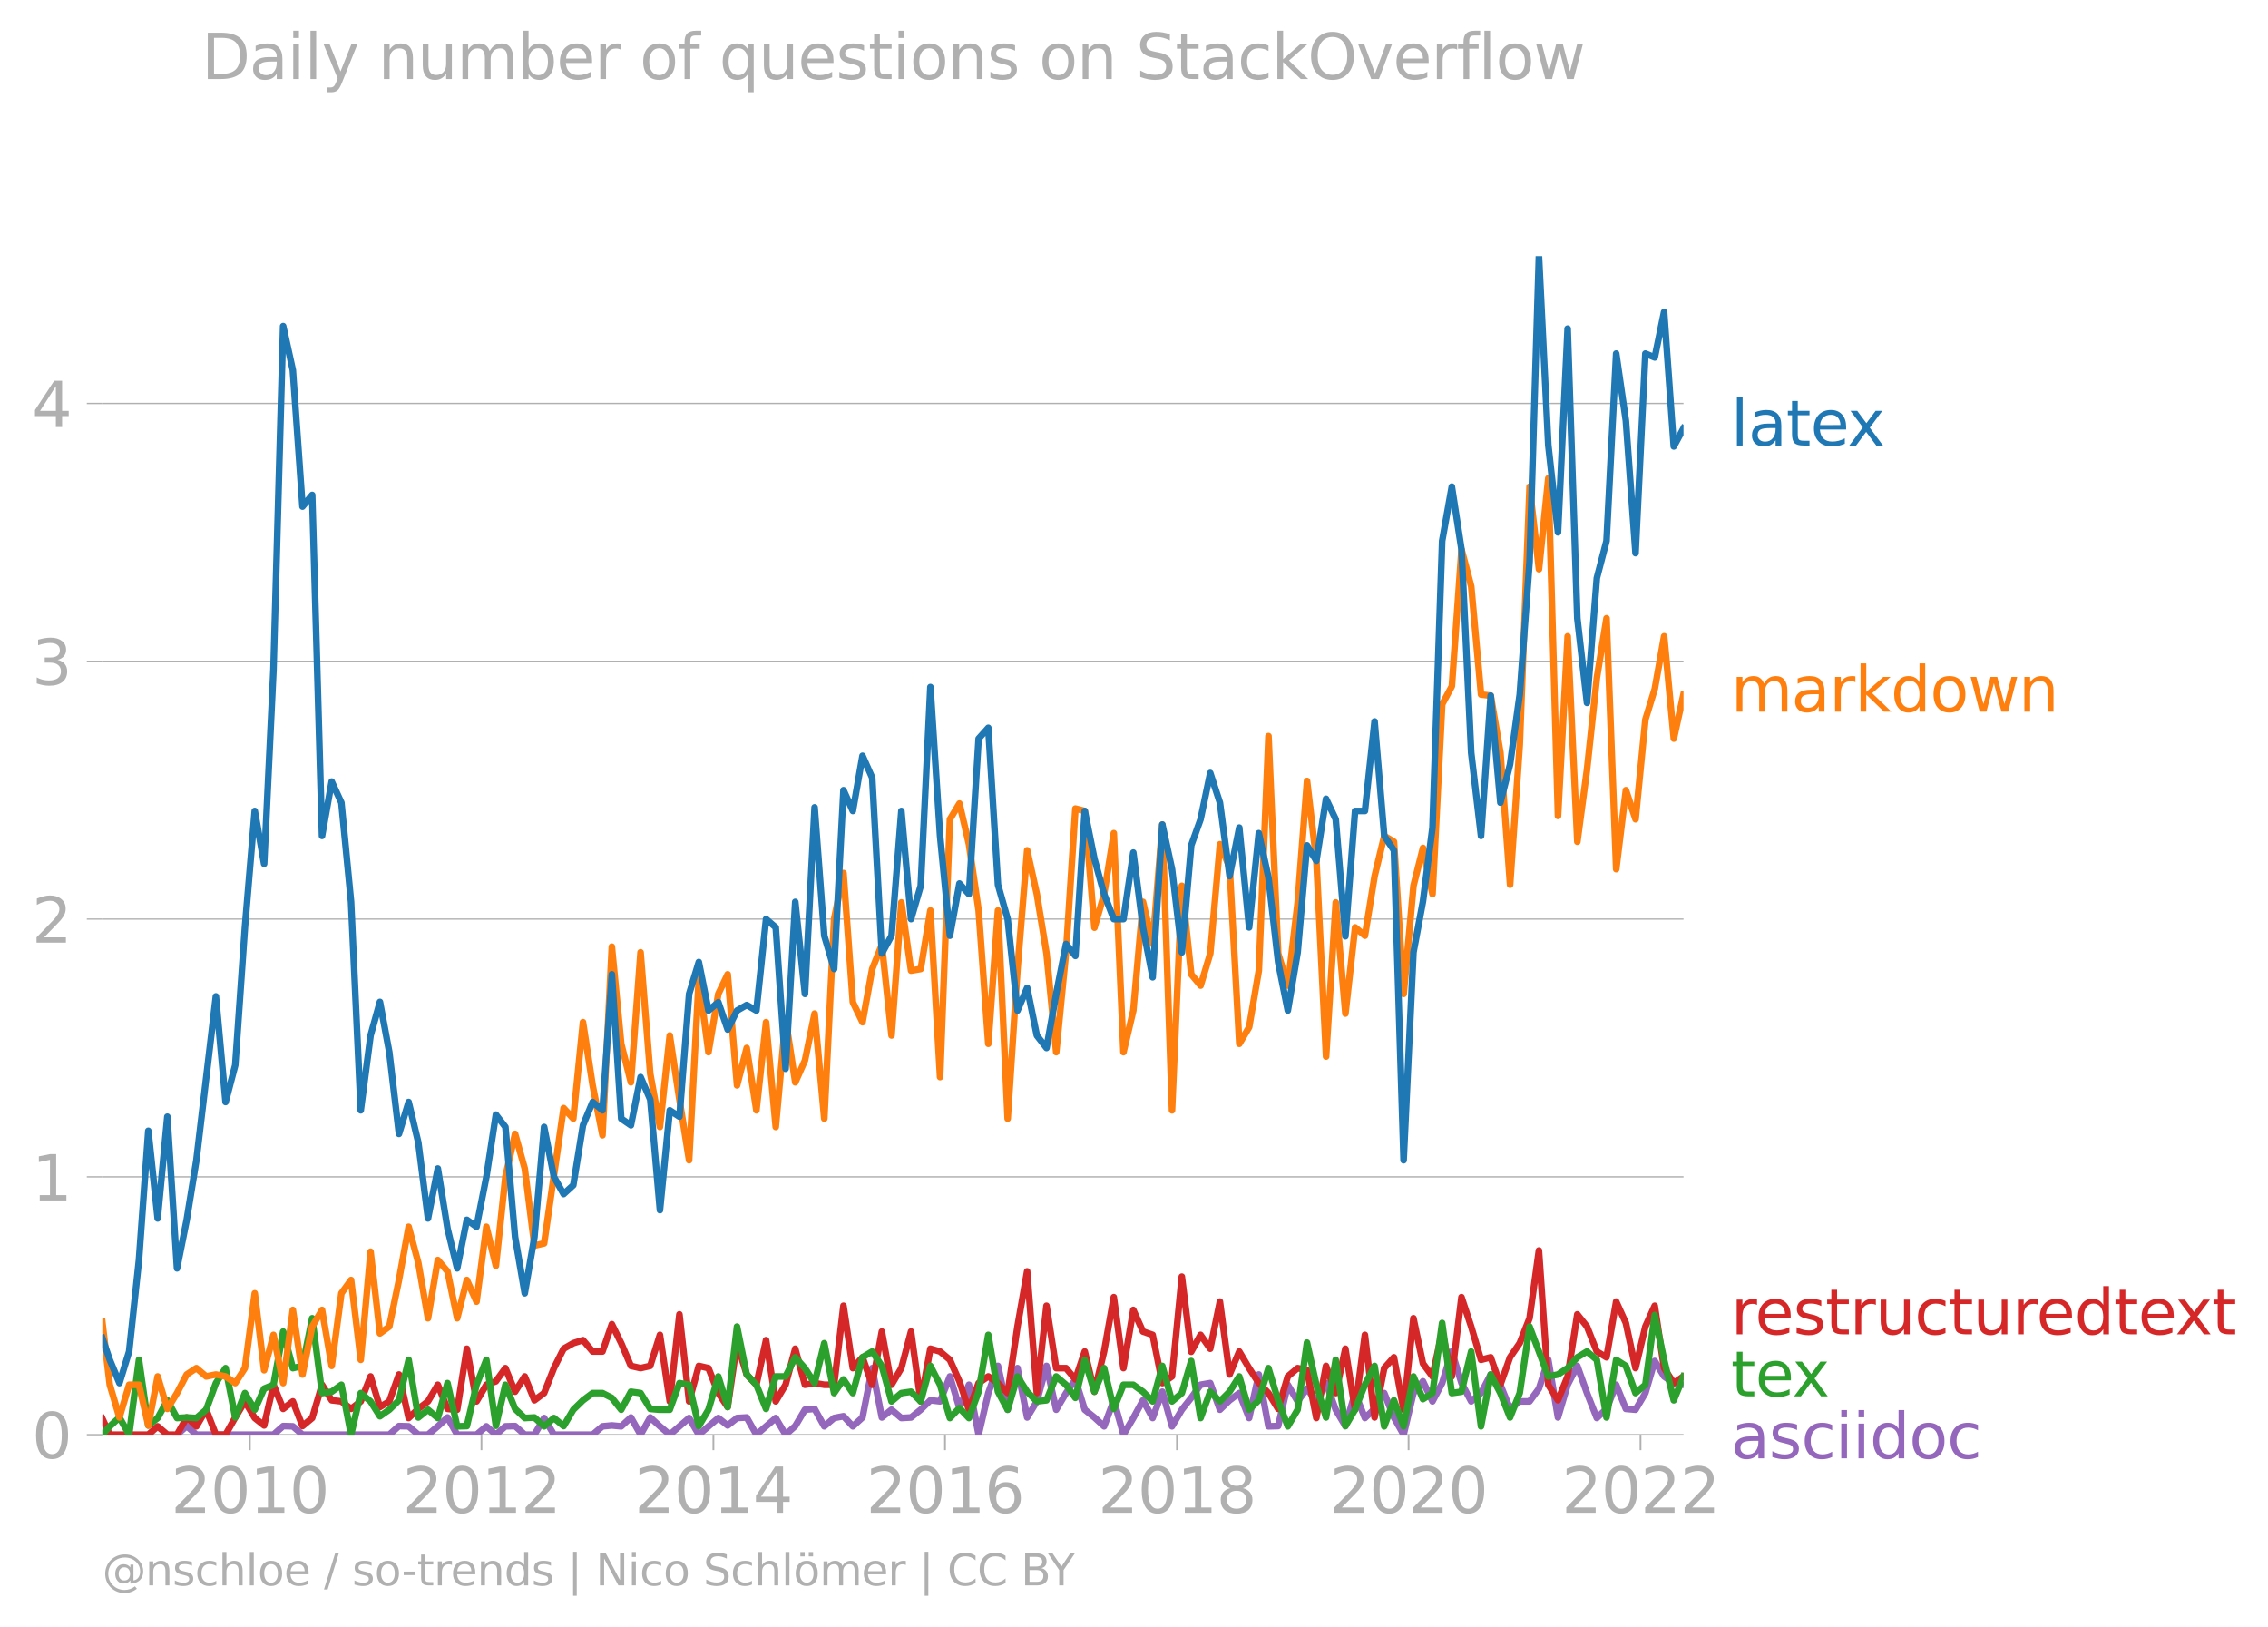 <svg xmlns:xlink="http://www.w3.org/1999/xlink" width="682.985" height="489.969" viewBox="0 0 512.239 367.477" xmlns="http://www.w3.org/2000/svg"><defs><style>*{stroke-linejoin:round;stroke-linecap:butt}</style></defs><g id="figure_1"><path d="M0 367.477h512.239V0H0v367.477z" style="fill:none" id="patch_1"/><g id="axes_1"><path d="M23.108 323.95h357.12V57.838H23.108V323.95z" style="fill:none" id="patch_2"/><g id="matplotlib.axis_1"><g id="xtick_1"><g id="line2d_1"><defs><path id="m218154d04f" d="M0 0v3.5" style="stroke:#b0b0b0;stroke-width:.4"/></defs><use xlink:href="#m218154d04f" x="56.43" y="323.95" style="fill:#b0b0b0;stroke:#b0b0b0;stroke-width:.4"/></g><g style="fill:#b0b0b0" transform="matrix(.14 0 0 -.14 38.615 341.588)" id="text_1"><defs><path id="DejaVuSans-32" d="M1228 531h2203V0H469v531q359 372 979 998 621 627 780 809 303 340 423 576 121 236 121 464 0 372-261 606-261 235-680 235-297 0-627-103-329-103-704-313v638q381 153 712 231 332 78 607 78 725 0 1156-363 431-362 431-968 0-288-108-546-107-257-392-607-78-91-497-524-418-433-1181-1211z" transform="scale(.016)"/><path id="DejaVuSans-30" d="M2034 4250q-487 0-733-480-245-479-245-1442 0-959 245-1439 246-480 733-480 491 0 736 480 246 480 246 1439 0 963-246 1442-245 480-736 480zm0 500q785 0 1199-621 414-620 414-1801 0-1178-414-1799Q2819-91 2034-91q-784 0-1198 620-414 621-414 1799 0 1181 414 1801 414 621 1198 621z" transform="scale(.016)"/><path id="DejaVuSans-31" d="M794 531h1031v3560L703 3866v575l1116 225h631V531h1031V0H794v531z" transform="scale(.016)"/></defs><use xlink:href="#DejaVuSans-32"/><use xlink:href="#DejaVuSans-30" x="63.623"/><use xlink:href="#DejaVuSans-31" x="127.246"/><use xlink:href="#DejaVuSans-30" x="190.869"/></g></g><g id="xtick_2"><use xlink:href="#m218154d04f" x="108.742" y="323.95" style="fill:#b0b0b0;stroke:#b0b0b0;stroke-width:.4" id="line2d_2"/><g style="fill:#b0b0b0" transform="matrix(.14 0 0 -.14 90.927 341.588)" id="text_2"><use xlink:href="#DejaVuSans-32"/><use xlink:href="#DejaVuSans-30" x="63.623"/><use xlink:href="#DejaVuSans-31" x="127.246"/><use xlink:href="#DejaVuSans-32" x="190.869"/></g></g><g id="xtick_3"><use xlink:href="#m218154d04f" x="161.126" y="323.95" style="fill:#b0b0b0;stroke:#b0b0b0;stroke-width:.4" id="line2d_3"/><g style="fill:#b0b0b0" transform="matrix(.14 0 0 -.14 143.31 341.588)" id="text_3"><defs><path id="DejaVuSans-34" d="M2419 4116 825 1625h1594v2491zm-166 550h794V1625h666v-525h-666V0h-628v1100H313v609l1940 2957z" transform="scale(.016)"/></defs><use xlink:href="#DejaVuSans-32"/><use xlink:href="#DejaVuSans-30" x="63.623"/><use xlink:href="#DejaVuSans-31" x="127.246"/><use xlink:href="#DejaVuSans-34" x="190.869"/></g></g><g id="xtick_4"><use xlink:href="#m218154d04f" x="213.438" y="323.95" style="fill:#b0b0b0;stroke:#b0b0b0;stroke-width:.4" id="line2d_4"/><g style="fill:#b0b0b0" transform="matrix(.14 0 0 -.14 195.623 341.588)" id="text_4"><defs><path id="DejaVuSans-36" d="M2113 2584q-425 0-674-291-248-290-248-796 0-503 248-796 249-292 674-292t673 292q248 293 248 796 0 506-248 796-248 291-673 291zm1253 1979v-575q-238 112-480 171-242 60-480 60-625 0-955-422-329-422-376-1275 184 272 462 417 279 145 613 145 703 0 1111-427 408-426 408-1160 0-719-425-1154Q2819-91 2113-91q-810 0-1238 620-428 621-428 1799 0 1106 525 1764t1409 658q238 0 480-47t505-140z" transform="scale(.016)"/></defs><use xlink:href="#DejaVuSans-32"/><use xlink:href="#DejaVuSans-30" x="63.623"/><use xlink:href="#DejaVuSans-31" x="127.246"/><use xlink:href="#DejaVuSans-36" x="190.869"/></g></g><g id="xtick_5"><use xlink:href="#m218154d04f" x="265.822" y="323.95" style="fill:#b0b0b0;stroke:#b0b0b0;stroke-width:.4" id="line2d_5"/><g style="fill:#b0b0b0" transform="matrix(.14 0 0 -.14 248.007 341.588)" id="text_5"><defs><path id="DejaVuSans-38" d="M2034 2216q-450 0-708-241-257-241-257-662 0-422 257-663 258-241 708-241t709 242q260 243 260 662 0 421-258 662-257 241-711 241zm-631 268q-406 100-633 378-226 279-226 679 0 559 398 884 399 325 1092 325 697 0 1094-325t397-884q0-400-227-679-226-278-629-378 456-106 710-416 255-309 255-755 0-679-414-1042Q2806-91 2034-91q-771 0-1186 362-414 363-414 1042 0 446 256 755 257 310 713 416zm-231 997q0-362 226-565 227-203 636-203 407 0 636 203 230 203 230 565 0 363-230 566-229 203-636 203-409 0-636-203-226-203-226-566z" transform="scale(.016)"/></defs><use xlink:href="#DejaVuSans-32"/><use xlink:href="#DejaVuSans-30" x="63.623"/><use xlink:href="#DejaVuSans-31" x="127.246"/><use xlink:href="#DejaVuSans-38" x="190.869"/></g></g><g id="xtick_6"><use xlink:href="#m218154d04f" x="318.134" y="323.95" style="fill:#b0b0b0;stroke:#b0b0b0;stroke-width:.4" id="line2d_6"/><g style="fill:#b0b0b0" transform="matrix(.14 0 0 -.14 300.319 341.588)" id="text_6"><use xlink:href="#DejaVuSans-32"/><use xlink:href="#DejaVuSans-30" x="63.623"/><use xlink:href="#DejaVuSans-32" x="127.246"/><use xlink:href="#DejaVuSans-30" x="190.869"/></g></g><g id="xtick_7"><use xlink:href="#m218154d04f" x="370.518" y="323.95" style="fill:#b0b0b0;stroke:#b0b0b0;stroke-width:.4" id="line2d_7"/><g style="fill:#b0b0b0" transform="matrix(.14 0 0 -.14 352.703 341.588)" id="text_7"><use xlink:href="#DejaVuSans-32"/><use xlink:href="#DejaVuSans-30" x="63.623"/><use xlink:href="#DejaVuSans-32" x="127.246"/><use xlink:href="#DejaVuSans-32" x="190.869"/></g></g></g><g id="matplotlib.axis_2"><g id="ytick_1"><path d="M23.108 323.95h357.12" clip-path="url(#p54da192680)" style="fill:none;stroke:#b0b0b0;stroke-width:.3;stroke-linecap:square" id="line2d_8"/><g id="line2d_9"><defs><path id="me8dc617c53" d="M0 0h-3.5" style="stroke:#b0b0b0;stroke-width:.3"/></defs><use xlink:href="#me8dc617c53" x="23.108" y="323.95" style="fill:#b0b0b0;stroke:#b0b0b0;stroke-width:.3"/></g><use xlink:href="#DejaVuSans-30" style="fill:#b0b0b0" transform="matrix(.14 0 0 -.14 7.2 329.269)" id="text_8"/></g><g id="ytick_2"><path d="M23.108 265.738h357.12" clip-path="url(#p54da192680)" style="fill:none;stroke:#b0b0b0;stroke-width:.3;stroke-linecap:square" id="line2d_10"/><use xlink:href="#me8dc617c53" x="23.108" y="265.738" style="fill:#b0b0b0;stroke:#b0b0b0;stroke-width:.3" id="line2d_11"/><use xlink:href="#DejaVuSans-31" style="fill:#b0b0b0" transform="matrix(.14 0 0 -.14 7.2 271.057)" id="text_9"/></g><g id="ytick_3"><path d="M23.108 207.526h357.12" clip-path="url(#p54da192680)" style="fill:none;stroke:#b0b0b0;stroke-width:.3;stroke-linecap:square" id="line2d_12"/><use xlink:href="#me8dc617c53" x="23.108" y="207.526" style="fill:#b0b0b0;stroke:#b0b0b0;stroke-width:.3" id="line2d_13"/><use xlink:href="#DejaVuSans-32" style="fill:#b0b0b0" transform="matrix(.14 0 0 -.14 7.2 212.845)" id="text_10"/></g><g id="ytick_4"><path d="M23.108 149.314h357.12" clip-path="url(#p54da192680)" style="fill:none;stroke:#b0b0b0;stroke-width:.3;stroke-linecap:square" id="line2d_14"/><use xlink:href="#me8dc617c53" x="23.108" y="149.314" style="fill:#b0b0b0;stroke:#b0b0b0;stroke-width:.3" id="line2d_15"/><g style="fill:#b0b0b0" transform="matrix(.14 0 0 -.14 7.2 154.633)" id="text_11"><defs><path id="DejaVuSans-33" d="M2597 2516q453-97 707-404 255-306 255-756 0-690-475-1069Q2609-91 1734-91q-293 0-604 58T488 141v609q262-153 574-231 313-78 654-78 593 0 904 234t311 681q0 413-289 645-289 233-804 233h-544v519h569q465 0 712 186t247 536q0 359-255 551-254 193-729 193-260 0-557-57-297-56-653-174v562q360 100 674 150t592 50q719 0 1137-327 419-326 419-882 0-388-222-655t-631-370z" transform="scale(.016)"/></defs><use xlink:href="#DejaVuSans-33"/></g></g><g id="ytick_5"><path d="M23.108 91.102h357.12" clip-path="url(#p54da192680)" style="fill:none;stroke:#b0b0b0;stroke-width:.3;stroke-linecap:square" id="line2d_16"/><use xlink:href="#me8dc617c53" x="23.108" y="91.102" style="fill:#b0b0b0;stroke:#b0b0b0;stroke-width:.3" id="line2d_17"/><use xlink:href="#DejaVuSans-34" style="fill:#b0b0b0" transform="matrix(.14 0 0 -.14 7.2 96.42)" id="text_12"/></g></g><path d="m39.984 323.95 2.185-1.94 2.186 1.94h17.413l2.186-1.94 2.186.062 2.185 1.878h19.6l2.185-1.94 2.186.062 2.185 1.878h2.186l2.221-1.878 2.186-2.003 2.186 3.88h4.371l2.222-1.877 2.15 1.878 2.15-1.878 2.185-.063 2.185 1.94h2.186l2.186-3.755 2.221 3.756h8.743l2.221-1.878 2.114-.201 2.114.201 2.186-2.003 2.186 3.88 2.185-3.88 2.186 2.003 2.221 1.878 4.372-3.756 2.185 3.756 4.407-3.756 2.114 1.677 2.114-1.677 2.186-.125 2.186 3.88 4.37-3.755 2.222 3.756 2.186-1.94 2.186-3.694 2.185-.187 2.186 3.943 2.221-1.878 2.114-.402 2.114 2.28 2.186-2.003 2.186-11.142 2.185 11.142 2.186-1.753 2.221 1.878 2.186-.125 2.186-1.753 2.185-2.128 2.186.25 2.221-5.633 2.15 7.123 2.15-5.245 2.186 11.267 2.185-9.39 2.186-6.133 2.186 9.89 2.221-9.39 2.186 11.142 2.185-3.63 2.186-8.012 2.186 9.89 2.221-3.756 2.114-3.085 2.114 6.84 2.186 1.753 2.185 2.003 2.186-5.884 2.186 7.762 2.221-3.756 2.186-4.006 2.186 4.006 2.185-5.946 2.186 7.824 2.221-3.756 2.114-2.682 2.114-2.951 2.186-.376 2.186 6.01 2.185-2.129 2.186-1.627 2.221 5.633 2.186-9.827 2.186 11.705 2.185-.063 2.186-9.326 2.221 3.756 2.114-2.884 2.114 2.884 2.186-4.132 2.186 6.01 2.185 3.692 2.186-7.448 2.221 5.633 2.186-2.065 2.186-3.568 2.185 5.508 2.186 3.88 2.221-9.388 2.15-2.655 2.15 4.533 2.186-4.132 2.185-7.135 2.186 7.135 2.186 4.132 2.221-1.878 2.186-4.194 2.185 2.316 2.186 5.446 2.186-1.69h2.221l2.114-2.884 2.114-6.505 2.186 13.019 2.185-7.386 2.186-4.256 2.186 6.134 2.221 5.633 2.186-2.065 2.185-5.446 2.186 5.446 2.186.187 2.221-3.755 2.114-7.243 2.114 3.487 2.186 1.502 2.186.376h0" clip-path="url(#p54da192680)" style="fill:none;stroke:#9467bd;stroke-width:1.5;stroke-linecap:square" id="line2d_18"/><path d="m23.108 320.312 1.684 3.638h8.706l2.114-1.878 2.186 1.878h2.186l2.185-3.881 2.186 2.003 2.221-3.756 2.186 5.634h2.186l2.185-3.881 2.186-3.63 2.221 3.755 2.114 1.677 2.114-9.188 2.186 5.446 2.186-1.69 2.185 5.57 2.186-1.815 2.221-7.511 2.186 3.505 2.186.25 2.185 1.69 2.186-1.69 2.221-5.633 2.114 6.908 2.114-1.274 2.186-6.072 2.186 9.827 2.185-2.065 2.186-1.69 2.221-3.756 2.186 5.446 2.186.187 2.185-13.77 2.186 11.893 2.222-3.756 2.15-.777 2.15-2.979 2.185 5.32 2.185-3.442 2.186 5.383 2.186-1.627 2.221-5.634 2.186-4.381 2.185-1.252 2.186-.689 2.186 2.567h2.221l2.114-6.17 2.114 4.292 2.186 5.133 2.186.5 2.185-.5 2.186-7.01 2.221 15.022 2.186-19.655 2.186 19.655 2.185-8.012 2.186.5 2.221 5.634 2.114 3.152 2.114-14.42 2.186 7.074 2.186 2.316 2.185-10.078 2.186 13.834 2.221-3.756 2.186-8.137 2.186 8.137 2.185-.376 2.186.376h2.221l2.114-17.84 2.114 14.084 2.186-2.44 2.186 6.196 2.185-12.018 2.186 12.018 2.221-3.756 2.186-8.262 2.186 15.774 2.185-11.893 2.186.626 2.221 1.878 2.15 4.856 2.15 6.41 2.186-6.009 2.185-1.502 2.186 1.502 2.186 2.254 2.221-15.023 2.186-12.456 2.185 27.479 2.186-19.717 2.186 14.083h2.221l2.114 2.549 2.114-6.304 2.186 9.076 2.185-9.076 2.186-12.269 2.186 16.024 2.221-13.144 2.186 4.882 2.186.751 2.185 10.891 2.186-1.502 2.221-22.534 2.114 16.968 2.114-3.823 2.186 3.13 2.186-10.641 2.185 16.462 2.186-5.195 2.221 3.755 2.186 3.38 2.186 2.254 2.185 3.568 2.186-7.324 2.221-1.878 2.114.47 2.114 10.797 2.186-11.767 2.186 6.134 2.185-10.015 2.186 13.77 2.221-16.9 2.186 18.653 2.186-11.142 2.185-2.44 2.186 11.83 2.221-20.656 2.15 10.23 2.15 2.914 2.186-10.14 2.185 10.14 2.186-17.902 2.186 6.635 2.221 7.512 2.186-.564 2.185 6.197 2.186-6.197 2.186-3.192 2.221-5.633 2.114-15.291 2.114 30.313 2.186 3.505 2.185-5.383 2.186-14.02 2.186 2.753 2.221 5.634 2.186 1.314 2.185-12.581 2.186 4.82 2.186 10.202 2.221-9.389 2.114-4.694 2.114 14.083 2.186 3.38 2.186-1.502h0" clip-path="url(#p54da192680)" style="fill:none;stroke:#d62728;stroke-width:1.5;stroke-linecap:square" id="line2d_19"/><path d="m23.108 323.95 1.684-1.878 2.185-2.003 2.186 3.88 2.221-16.9 2.114 14.822 2.114-1.677 2.186-4.006 2.186 4.006 2.185-.125 2.186.125 2.221-1.878 2.186-6.009 2.186-3.38 2.185 11.142 2.186-5.508 2.221 3.755 2.114-4.761 2.114-.872 2.186-12.018 2.186 8.262 2.185-.5 2.186-10.766 2.221 16.9 2.186-.313 2.186-1.565 2.185 11.267 2.186-9.39 2.221 1.879 2.114 3.353 2.114-1.476 2.186-2.128 2.186-9.138 2.185 13.019 2.186-1.753 2.221 1.878 2.186-7.887 2.186 9.765 2.185-.063 2.186-9.326 2.222-5.633 2.15 14.893 2.15-9.26 2.185 5.446 2.185 2.065 2.186-.125 2.186 2.003 2.221-1.878 2.186 1.815 2.185-3.693 2.186-2.128 2.186-1.627h2.221l2.114 1.073 2.114 2.682 2.186-4.068 2.186.313 2.185 3.568 2.186.187h2.221l2.186-6.009 2.186.376 2.185 9.326 2.186-3.693 2.221-7.51 2.114 6.907 2.114-18.175 2.186 10.829 2.186 2.316 2.185 5.446 2.186-7.324h2.221l2.186-4.319 2.186 2.441 2.185 3.38 2.186-9.013 2.221 11.267 2.114-3.085 2.114 3.085 2.186-8.075 2.186-1.314 2.185 3.255 2.186 8.012 2.221-1.878 2.186-.313 2.186 2.19 2.185-8.011 2.186 4.256 2.221 7.511 2.15-2.266 2.15 2.266 2.186-5.946 2.185-12.832 2.186 12.832 2.186 4.068 2.221-7.51 2.186 3.442 2.185 2.19 2.186-.25 2.186-5.383 2.221 1.878 2.114 2.95 2.114-8.583 2.186 7.198 2.185-5.32 2.186 9.2 2.186-5.445h2.221l2.186 1.565 2.186 2.19 2.185-8.011 2.186 8.012 2.221-1.878 2.114-7.243 2.114 12.876 2.186-5.946 2.186 2.19 2.185-2.19 2.186-3.443 2.221 7.511 2.186-2.128 2.186-7.26 2.185 7.26 2.186 5.884 2.221-3.756 2.114-15.156 2.114 9.523 2.186 7.386 2.186-13.02 2.185 14.96 2.186-3.693 2.221-5.633 2.186-4.256 2.186 13.645 2.185-5.884 2.186 5.884 2.221-11.267 2.15 5.116 2.15-1.36 2.186-15.836 2.185 15.836 2.186-.313 2.186-9.076 2.221 16.9 2.186-11.705 2.185 4.194 2.186 5.508 2.186-5.508 2.221-15.023 4.228 11.267 2.186-.438 2.185-1.44 2.186-2.44 2.186-1.315 2.221 1.878 2.186 13.019 2.185-13.02 2.186 1.378 2.186 6.134 2.221-1.878 2.114-15.76 2.114 10.127 2.186 9.138 2.186-5.383h0" clip-path="url(#p54da192680)" style="fill:none;stroke:#2ca02c;stroke-width:1.5;stroke-linecap:square" id="line2d_20"/><g style="fill:#1f77b4" transform="matrix(.14 0 0 -.14 390.941 100.598)" id="text_13"><defs><path id="DejaVuSans-6c" d="M603 4863h575V0H603v4863z" transform="scale(.016)"/><path id="DejaVuSans-61" d="M2194 1759q-697 0-966-159t-269-544q0-306 202-486 202-179 548-179 479 0 768 339t289 901v128h-572zm1147 238V0h-575v531q-197-318-491-470T1556-91q-537 0-855 302-317 302-317 808 0 590 395 890 396 300 1180 300h807v57q0 397-261 614t-733 217q-300 0-585-72-284-72-546-216v532q315 122 612 182 297 61 578 61 760 0 1135-394 375-393 375-1193z" transform="scale(.016)"/><path id="DejaVuSans-74" d="M1172 4494v-994h1184v-447H1172V1153q0-428 117-550t477-122h590V0h-590q-666 0-919 248-253 249-253 905v1900H172v447h422v994h578z" transform="scale(.016)"/><path id="DejaVuSans-65" d="M3597 1894v-281H953q38-594 358-905t892-311q331 0 642 81t618 244V178Q3153 47 2828-22t-659-69q-838 0-1327 487-489 488-489 1320 0 859 464 1363 464 505 1252 505 706 0 1117-455 411-454 411-1235zm-575 169q-6 471-264 752-258 282-683 282-481 0-770-272t-333-766l2050 4z" transform="scale(.016)"/><path id="DejaVuSans-78" d="M3513 3500 2247 1797 3578 0h-678L1881 1375 863 0H184l1360 1831L300 3500h678l928-1247 928 1247h679z" transform="scale(.016)"/></defs><use xlink:href="#DejaVuSans-6c"/><use xlink:href="#DejaVuSans-61" x="27.783"/><use xlink:href="#DejaVuSans-74" x="89.063"/><use xlink:href="#DejaVuSans-65" x="128.271"/><use xlink:href="#DejaVuSans-78" x="188.045"/></g><g style="fill:#ff7f0e" transform="matrix(.14 0 0 -.14 390.941 160.688)" id="text_14"><defs><path id="DejaVuSans-6d" d="M3328 2828q216 388 516 572t706 184q547 0 844-383 297-382 297-1088V0h-578v2094q0 503-179 746-178 244-543 244-447 0-707-297-259-296-259-809V0h-578v2094q0 506-178 748t-550 242q-441 0-701-298-259-298-259-808V0H581v3500h578v-544q197 322 472 475t653 153q382 0 649-194 267-193 395-562z" transform="scale(.016)"/><path id="DejaVuSans-72" d="M2631 2963q-97 56-211 82-114 27-251 27-488 0-749-317t-261-911V0H581v3500h578v-544q182 319 472 473 291 155 707 155 59 0 131-8 72-7 159-23l3-590z" transform="scale(.016)"/><path id="DejaVuSans-6b" d="M581 4863h578V1991l1716 1509h734L1753 1863 3688 0h-750L1159 1709V0H581v4863z" transform="scale(.016)"/><path id="DejaVuSans-64" d="M2906 2969v1894h575V0h-575v525q-181-312-458-464-276-152-664-152-634 0-1033 506-398 507-398 1332t398 1331q399 506 1033 506 388 0 664-152 277-151 458-463zM947 1747q0-634 261-995t717-361q456 0 718 361 263 361 263 995t-263 995q-262 361-718 361t-717-361q-261-361-261-995z" transform="scale(.016)"/><path id="DejaVuSans-6f" d="M1959 3097q-462 0-731-361t-269-989q0-628 267-989 268-361 733-361 460 0 728 362 269 363 269 988 0 622-269 986-268 364-728 364zm0 487q750 0 1178-488 429-487 429-1349 0-859-429-1349Q2709-91 1959-91q-753 0-1180 489-426 490-426 1349 0 862 426 1349 427 488 1180 488z" transform="scale(.016)"/><path id="DejaVuSans-77" d="M269 3500h575l719-2731 715 2731h678l719-2731 716 2731h575L4050 0h-678l-753 2869L1863 0h-679L269 3500z" transform="scale(.016)"/><path id="DejaVuSans-6e" d="M3513 2113V0h-575v2094q0 497-194 743-194 247-581 247-466 0-735-297-269-296-269-809V0H581v3500h578v-544q207 316 486 472 280 156 646 156 603 0 912-373 310-373 310-1098z" transform="scale(.016)"/></defs><use xlink:href="#DejaVuSans-6d"/><use xlink:href="#DejaVuSans-61" x="97.412"/><use xlink:href="#DejaVuSans-72" x="158.691"/><use xlink:href="#DejaVuSans-6b" x="199.805"/><use xlink:href="#DejaVuSans-64" x="257.715"/><use xlink:href="#DejaVuSans-6f" x="321.191"/><use xlink:href="#DejaVuSans-77" x="382.373"/><use xlink:href="#DejaVuSans-6e" x="464.16"/></g><g style="fill:#2ca02c" transform="matrix(.14 0 0 -.14 390.941 315.294)" id="text_15"><use xlink:href="#DejaVuSans-74"/><use xlink:href="#DejaVuSans-65" x="39.209"/><use xlink:href="#DejaVuSans-78" x="98.982"/></g><g style="fill:#d62728" transform="matrix(.14 0 0 -.14 390.941 301.294)" id="text_16"><defs><path id="DejaVuSans-73" d="M2834 3397v-544q-243 125-506 187-262 63-544 63-428 0-642-131t-214-394q0-200 153-314t616-217l197-44q612-131 870-370t258-667q0-488-386-773Q2250-91 1575-91q-281 0-586 55T347 128v594q319-166 628-249 309-82 613-82 406 0 624 139 219 139 219 392 0 234-158 359-157 125-692 241l-200 47q-534 112-772 345-237 233-237 639 0 494 350 762 350 269 994 269 318 0 599-47 282-46 519-140z" transform="scale(.016)"/><path id="DejaVuSans-75" d="M544 1381v2119h575V1403q0-497 193-746 194-248 582-248 465 0 735 297 271 297 271 810v1984h575V0h-575v538q-209-319-486-474-276-155-642-155-603 0-916 375-312 375-312 1097zm1447 2203z" transform="scale(.016)"/><path id="DejaVuSans-63" d="M3122 3366v-538q-244 135-489 202t-495 67q-560 0-870-355-309-354-309-995t309-996q310-354 870-354 250 0 495 67t489 202V134Q2881 22 2623-34q-257-57-548-57-791 0-1257 497-465 497-465 1341 0 856 470 1346 471 491 1290 491 265 0 518-55 253-54 491-163z" transform="scale(.016)"/></defs><use xlink:href="#DejaVuSans-72"/><use xlink:href="#DejaVuSans-65" x="38.863"/><use xlink:href="#DejaVuSans-73" x="100.387"/><use xlink:href="#DejaVuSans-74" x="152.486"/><use xlink:href="#DejaVuSans-72" x="191.695"/><use xlink:href="#DejaVuSans-75" x="232.809"/><use xlink:href="#DejaVuSans-63" x="296.188"/><use xlink:href="#DejaVuSans-74" x="351.168"/><use xlink:href="#DejaVuSans-75" x="390.377"/><use xlink:href="#DejaVuSans-72" x="453.756"/><use xlink:href="#DejaVuSans-65" x="492.619"/><use xlink:href="#DejaVuSans-64" x="554.143"/><use xlink:href="#DejaVuSans-74" x="617.619"/><use xlink:href="#DejaVuSans-65" x="656.828"/><use xlink:href="#DejaVuSans-78" x="716.602"/><use xlink:href="#DejaVuSans-74" x="775.781"/></g><g style="fill:#9467bd" transform="matrix(.14 0 0 -.14 390.941 329.294)" id="text_17"><defs><path id="DejaVuSans-69" d="M603 3500h575V0H603v3500zm0 1363h575v-729H603v729z" transform="scale(.016)"/></defs><use xlink:href="#DejaVuSans-61"/><use xlink:href="#DejaVuSans-73" x="61.279"/><use xlink:href="#DejaVuSans-63" x="113.379"/><use xlink:href="#DejaVuSans-69" x="168.359"/><use xlink:href="#DejaVuSans-69" x="196.143"/><use xlink:href="#DejaVuSans-64" x="223.926"/><use xlink:href="#DejaVuSans-6f" x="287.402"/><use xlink:href="#DejaVuSans-63" x="348.584"/></g><g style="fill:#b0b0b0" transform="matrix(.097 0 0 -.097 23.108 357.986)" id="text_18"><defs><path id="DejaVuSans-40" d="M2381 1678q0-447 222-702 222-254 610-254 384 0 604 256 221 256 221 700 0 438-225 695-225 258-607 258-378 0-602-256-223-256-223-697zm1703-934q-187-241-429-355t-564-114q-538 0-874 389t-336 1014q0 625 337 1015 338 391 873 391 322 0 565-117 244-117 428-354v409h447V722q457 69 714 417 258 349 258 902 0 334-99 628-98 294-298 544-325 409-792 626t-1017 217q-384 0-738-102-353-101-653-301-490-319-767-836-276-517-276-1120 0-497 179-932 180-434 521-765 328-325 759-495 431-171 922-171 403 0 792 136t714 389l281-347q-390-303-851-464t-936-161q-578 0-1091 205-512 205-912 595Q841 78 631 592q-209 514-209 1105 0 569 212 1084 213 516 607 907 403 396 931 607t1119 211q662 0 1229-272 568-271 952-771 234-307 357-666 124-359 124-744 0-822-497-1297T4084 263v481z" transform="scale(.016)"/><path id="DejaVuSans-68" d="M3513 2113V0h-575v2094q0 497-194 743-194 247-581 247-466 0-735-297-269-296-269-809V0H581v4863h578V2956q207 316 486 472 280 156 646 156 603 0 912-373 310-373 310-1098z" transform="scale(.016)"/><path id="DejaVuSans-2f" d="M1625 4666h531L531-594H0l1625 5260z" transform="scale(.016)"/><path id="DejaVuSans-2d" d="M313 2009h1684v-512H313v512z" transform="scale(.016)"/><path id="DejaVuSans-7c" d="M1344 4891v-6400H813v6400h531z" transform="scale(.016)"/><path id="DejaVuSans-4e" d="M628 4666h850L3547 763v3903h612V0h-850L1241 3903V0H628v4666z" transform="scale(.016)"/><path id="DejaVuSans-53" d="M3425 4513v-616q-359 172-678 256-319 85-616 85-515 0-795-200t-280-569q0-310 186-468 186-157 705-254l381-78q706-135 1042-474t336-907q0-679-455-1029Q2797-91 1919-91q-331 0-705 75-373 75-773 222v650q384-215 753-325 369-109 725-109 540 0 834 212 294 213 294 607 0 343-211 537t-692 291l-385 75q-706 140-1022 440-315 300-315 835 0 619 436 975t1201 356q329 0 669-60 341-59 697-177z" transform="scale(.016)"/><path id="DejaVuSans-f6" d="M1959 3097q-462 0-731-361t-269-989q0-628 267-989 268-361 733-361 460 0 728 362 269 363 269 988 0 622-269 986-268 364-728 364zm0 487q750 0 1178-488 429-487 429-1349 0-859-429-1349Q2709-91 1959-91q-753 0-1180 489-426 490-426 1349 0 862 426 1349 427 488 1180 488zm295 1266h634v-631h-634v631zm-1222 0h634v-631h-634v631z" transform="scale(.016)"/><path id="DejaVuSans-43" d="M4122 4306v-665q-319 297-680 443-361 147-767 147-800 0-1225-489t-425-1414q0-922 425-1411t1225-489q406 0 767 147t680 444V359q-331-225-702-338-370-112-782-112-1060 0-1670 648-609 649-609 1771 0 1125 609 1773 610 649 1670 649 418 0 788-111 371-111 696-333z" transform="scale(.016)"/><path id="DejaVuSans-42" d="M1259 2228V519h1013q509 0 754 211 246 211 246 645 0 438-246 645-245 208-754 208H1259zm0 1919V2741h935q462 0 688 173 227 174 227 530 0 353-227 528-226 175-688 175h-935zm-631 519h1613q722 0 1112-300 391-300 391-853 0-429-200-682t-588-315q466-100 724-418 258-317 258-792 0-625-425-966Q3088 0 2303 0H628v4666z" transform="scale(.016)"/><path id="DejaVuSans-59" d="M-13 4666h679l1293-1919 1285 1919h678L2272 2222V0h-634v2222L-13 4666z" transform="scale(.016)"/></defs><use xlink:href="#DejaVuSans-40"/><use xlink:href="#DejaVuSans-6e" x="100"/><use xlink:href="#DejaVuSans-73" x="163.379"/><use xlink:href="#DejaVuSans-63" x="215.479"/><use xlink:href="#DejaVuSans-68" x="270.459"/><use xlink:href="#DejaVuSans-6c" x="333.838"/><use xlink:href="#DejaVuSans-6f" x="361.621"/><use xlink:href="#DejaVuSans-65" x="422.803"/><use xlink:href="#DejaVuSans-20" x="484.326"/><use xlink:href="#DejaVuSans-2f" x="516.113"/><use xlink:href="#DejaVuSans-20" x="549.805"/><use xlink:href="#DejaVuSans-73" x="581.592"/><use xlink:href="#DejaVuSans-6f" x="633.691"/><use xlink:href="#DejaVuSans-2d" x="696.748"/><use xlink:href="#DejaVuSans-74" x="732.832"/><use xlink:href="#DejaVuSans-72" x="772.041"/><use xlink:href="#DejaVuSans-65" x="810.904"/><use xlink:href="#DejaVuSans-6e" x="872.428"/><use xlink:href="#DejaVuSans-64" x="935.807"/><use xlink:href="#DejaVuSans-73" x="999.283"/><use xlink:href="#DejaVuSans-20" x="1051.383"/><use xlink:href="#DejaVuSans-7c" x="1083.17"/><use xlink:href="#DejaVuSans-20" x="1116.861"/><use xlink:href="#DejaVuSans-4e" x="1148.648"/><use xlink:href="#DejaVuSans-69" x="1223.453"/><use xlink:href="#DejaVuSans-63" x="1251.236"/><use xlink:href="#DejaVuSans-6f" x="1306.217"/><use xlink:href="#DejaVuSans-20" x="1367.398"/><use xlink:href="#DejaVuSans-53" x="1399.186"/><use xlink:href="#DejaVuSans-63" x="1462.662"/><use xlink:href="#DejaVuSans-68" x="1517.643"/><use xlink:href="#DejaVuSans-6c" x="1581.021"/><use xlink:href="#DejaVuSans-f6" x="1608.805"/><use xlink:href="#DejaVuSans-6d" x="1669.986"/><use xlink:href="#DejaVuSans-65" x="1767.398"/><use xlink:href="#DejaVuSans-72" x="1828.922"/><use xlink:href="#DejaVuSans-20" x="1870.035"/><use xlink:href="#DejaVuSans-7c" x="1901.822"/><use xlink:href="#DejaVuSans-20" x="1935.514"/><use xlink:href="#DejaVuSans-43" x="1967.301"/><use xlink:href="#DejaVuSans-43" x="2037.125"/><use xlink:href="#DejaVuSans-20" x="2106.949"/><use xlink:href="#DejaVuSans-42" x="2138.736"/><use xlink:href="#DejaVuSans-59" x="2201.84"/></g><g style="fill:#b0b0b0" transform="matrix(.14 0 0 -.14 45.522 17.838)" id="text_19"><defs><path id="DejaVuSans-44" d="M1259 4147V519h763q966 0 1414 437 448 438 448 1382 0 937-448 1373t-1414 436h-763zm-631 519h1297q1356 0 1990-564 635-564 635-1764 0-1207-638-1773Q3275 0 1925 0H628v4666z" transform="scale(.016)"/><path id="DejaVuSans-79" d="M2059-325q-243-625-475-815-231-191-618-191H506v481h338q237 0 368 113 132 112 291 531l103 262L191 3500h609L1894 763l1094 2737h609L2059-325z" transform="scale(.016)"/><path id="DejaVuSans-62" d="M3116 1747q0 634-261 995t-717 361q-457 0-718-361t-261-995q0-634 261-995t718-361q456 0 717 361t261 995zM1159 2969q182 312 458 463 277 152 661 152 638 0 1036-506 399-506 399-1331T3314 415Q2916-91 2278-91q-384 0-661 152-276 152-458 464V0H581v4863h578V2969z" transform="scale(.016)"/><path id="DejaVuSans-66" d="M2375 4863v-479h-550q-309 0-430-125-120-125-120-450v-309h947v-447h-947V0H697v3053H147v447h550v244q0 584 272 851 272 268 862 268h544z" transform="scale(.016)"/><path id="DejaVuSans-71" d="M947 1747q0-634 261-995t717-361q456 0 718 361 263 361 263 995t-263 995q-262 361-718 361t-717-361q-261-361-261-995zM2906 525q-181-312-458-464-276-152-664-152-634 0-1033 506-398 507-398 1332t398 1331q399 506 1033 506 388 0 664-152 277-151 458-463v531h575v-4831h-575V525z" transform="scale(.016)"/><path id="DejaVuSans-4f" d="M2522 4238q-688 0-1093-513-404-512-404-1397 0-881 404-1394 405-512 1093-512 687 0 1089 512 402 513 402 1394 0 885-402 1397-402 513-1089 513zm0 512q981 0 1568-658 588-658 588-1764 0-1103-588-1761Q3503-91 2522-91q-984 0-1574 656-589 657-589 1763t589 1764q590 658 1574 658z" transform="scale(.016)"/><path id="DejaVuSans-76" d="M191 3500h609L1894 563l1094 2937h609L2284 0h-781L191 3500z" transform="scale(.016)"/></defs><use xlink:href="#DejaVuSans-44"/><use xlink:href="#DejaVuSans-61" x="77.002"/><use xlink:href="#DejaVuSans-69" x="138.281"/><use xlink:href="#DejaVuSans-6c" x="166.064"/><use xlink:href="#DejaVuSans-79" x="193.848"/><use xlink:href="#DejaVuSans-20" x="253.027"/><use xlink:href="#DejaVuSans-6e" x="284.814"/><use xlink:href="#DejaVuSans-75" x="348.193"/><use xlink:href="#DejaVuSans-6d" x="411.572"/><use xlink:href="#DejaVuSans-62" x="508.984"/><use xlink:href="#DejaVuSans-65" x="572.461"/><use xlink:href="#DejaVuSans-72" x="633.984"/><use xlink:href="#DejaVuSans-20" x="675.098"/><use xlink:href="#DejaVuSans-6f" x="706.885"/><use xlink:href="#DejaVuSans-66" x="768.066"/><use xlink:href="#DejaVuSans-20" x="803.271"/><use xlink:href="#DejaVuSans-71" x="835.059"/><use xlink:href="#DejaVuSans-75" x="898.535"/><use xlink:href="#DejaVuSans-65" x="961.914"/><use xlink:href="#DejaVuSans-73" x="1023.438"/><use xlink:href="#DejaVuSans-74" x="1075.537"/><use xlink:href="#DejaVuSans-69" x="1114.746"/><use xlink:href="#DejaVuSans-6f" x="1142.529"/><use xlink:href="#DejaVuSans-6e" x="1203.711"/><use xlink:href="#DejaVuSans-73" x="1267.09"/><use xlink:href="#DejaVuSans-20" x="1319.189"/><use xlink:href="#DejaVuSans-6f" x="1350.977"/><use xlink:href="#DejaVuSans-6e" x="1412.158"/><use xlink:href="#DejaVuSans-20" x="1475.537"/><use xlink:href="#DejaVuSans-53" x="1507.324"/><use xlink:href="#DejaVuSans-74" x="1570.801"/><use xlink:href="#DejaVuSans-61" x="1610.01"/><use xlink:href="#DejaVuSans-63" x="1671.289"/><use xlink:href="#DejaVuSans-6b" x="1726.27"/><use xlink:href="#DejaVuSans-4f" x="1784.18"/><use xlink:href="#DejaVuSans-76" x="1862.891"/><use xlink:href="#DejaVuSans-65" x="1922.07"/><use xlink:href="#DejaVuSans-72" x="1983.594"/><use xlink:href="#DejaVuSans-66" x="2024.707"/><use xlink:href="#DejaVuSans-6c" x="2059.912"/><use xlink:href="#DejaVuSans-6f" x="2087.695"/><use xlink:href="#DejaVuSans-77" x="2148.877"/></g><path d="m23.108 298.482 1.684 14.201 2.185 7.386 2.186-7.386h2.221l2.114 9.188 2.114-11.066 2.186 7.324 2.186-3.568 2.185-4.194 2.186-1.44 2.221 1.878 2.186-.438 2.186.438 2.185 1.502 2.186-3.38 2.221-16.9 2.114 17.37 2.114-7.98 2.186 10.89 2.186-16.524 2.185 14.584 2.186-10.829 2.221-3.755 2.186 12.644 2.186-16.4 2.185-3.004 2.186 18.027 2.221-24.412 2.114 18.443 2.114-1.543 2.186-10.515 2.186-12.018 2.185 8.137 2.186 12.519 2.221-13.145 2.186 2.566 2.186 10.579 2.185-8.638 2.186 4.882 2.222-16.9 2.15 8.806 2.15-20.073 2.185-9.702 2.185 7.824 2.186 17.401 2.186-.5 4.407-30.546 2.185 2.378 2.186-21.782 2.186 14.27 2.221 11.268 2.114-42.586 2.114 21.93 2.186 8.7 2.186-29.356 2.185 27.416 2.186 12.018 2.221-20.656 2.186 14.46 2.186 13.707 2.185-40.873 2.186 16.462 2.221-13.145L164.35 220l2.114 25.082 2.186-8.45 2.186 14.083 2.185-19.904 2.186 23.66 2.221-24.412 2.186 14.334 2.186-4.944 2.185-10.579 2.186 23.723 2.221-45.067 2.114-10.395 2.114 29.173 2.186 4.507 2.186-12.018 2.185-5.446 2.186 20.468 2.221-30.045 2.186 15.398 2.186-.375 2.185-13.208 2.186 37.62 2.221-58.213 2.15-3.561 2.15 9.195 2.186 14.96 2.185 30.107 2.186-30.108 2.186 47.008 2.221-33.8 2.186-26.79 2.185 9.89 2.186 13.394 2.186 22.284 2.221-22.534 2.114-32.46 2.114.537 2.186 26.352 2.185-7.574 2.186-13.77 2.186 49.449 2.221-9.39 2.186-24.536 2.186 9.514 2.185-26.978 2.186 64.534 2.221-50.7L269.046 220l2.114 2.548 2.186-7.26 2.186-24.662 2.185 5.257 2.186 39.81 2.221-3.756 2.186-12.769 2.186-52.954 2.185 49.073 2.186 7.261 2.221-18.778 2.114-27.43 2.114 18.041 2.186 44.191 2.186-34.802 2.185 25.1 2.186-19.466 2.221 1.877 2.186-13.457 2.186-9.076 2.185 1.314 2.186 34.364 2.221-24.411 2.15-8.548 2.15 10.425 2.186-42.876 2.185-4.069 2.186-30.858 2.186 8.325 2.221 24.411 2.186.25 2.185 12.895 2.186 29.794 2.186-31.672 2.221-58.212 2.114 18.644 2.114-20.522 2.186 76.239 2.185-40.56 2.186 46.381 2.186-16.337 2.221-20.656 2.186-13.457 2.185 56.647 2.186-17.84 2.186 6.573 2.221-22.534 2.114-6.907 2.114-11.87 2.186 23.096 2.186-9.952h0" clip-path="url(#p54da192680)" style="fill:none;stroke:#ff7f0e;stroke-width:1.5;stroke-linecap:square" id="line2d_21"/><path d="m23.108 302.12 1.684 4.93 2.185 5.257 2.186-7.135 2.221-20.656 2.114-29.173 2.114 19.784 2.186-22.972 2.186 34.239 2.185-10.954 2.186-13.458 4.407-36.993 2.186 23.849 2.185-8.325 2.186-31.11 2.221-26.289 2.114 11.938 2.114-43.86 2.186-77.554 2.186 9.953 2.185 30.796 2.186-2.63 2.221 76.99 2.186-12.268 2.186 4.758 2.185 22.408 2.186 47.07 2.221-16.9 2.114-7.578 2.114 11.334 2.186 18.465 2.186-7.198 2.185 9.138 2.186 17.15 2.221-11.266 2.186 13.52 2.186 9.014 2.185-10.954 2.186 1.565 2.222-11.267 2.15-14.051 2.15 2.784 2.185 24.85 2.185 12.706 2.186-12.706 2.186-24.85 2.221 11.267 2.186 3.88 2.185-2.002 2.186-13.52 2.186-5.258 2.221 1.877L138.194 220l2.114 32.593 2.186 1.502 2.186-10.89 2.185 5.07 2.186 24.974 2.221-22.534 2.186 1.44 2.186-27.729 2.185-7.198 2.186 10.954 2.221-1.878 2.114 6.17 2.114-4.292 2.186-1.252 2.186 1.252 2.185-20.656 2.186 1.878 2.221 31.922 2.186-37.681 2.186 20.781 2.185-42.125 2.186 28.98 2.221 7.512 2.114-40.373 2.114 4.694 2.186-12.456 2.186 4.945 2.185 39.684 2.186-4.006 2.221-28.167 2.186 24.412 2.186-7.511 2.185-44.88 2.186 33.613 2.221 22.533 2.15-11.784 2.15 2.395 2.186-35.115 2.185-2.44 2.186 35.427 2.186 7.762 2.221 20.656 2.186-5.133 2.185 10.766 2.186 2.817 2.186-12.206 2.221-11.267 2.114 2.683 2.114-32.728 2.186 10.829 2.185 7.95 2.186 5.633h2.186l2.221-15.023 2.186 16.963 2.186 11.204 2.185-34.489 2.186 10.078 2.221 18.778 2.114-24.143 2.114-5.902 2.186-10.453 2.186 6.698 2.185 16.587 2.186-10.954 2.221 22.534 2.186-21.282 2.186 10.015 2.185 19.09 2.186 10.955 2.221-13.145 2.114-24.143 2.114 3.487 2.186-14.02 2.186 4.631 2.185 26.415 2.186-28.293h2.221l2.186-20.217 2.186 25.85 2.185 3.256 2.186 69.98 2.221-46.946 2.15-11.526 2.15-16.641 2.186-64.722 2.185-12.268 2.186 14.209 2.186 45.88 2.221 18.779 2.186-31.673 2.185 24.162 2.186-8.638 2.186-15.774 2.221-30.045 2.114-68.942 2.114 42.653 2.186 19.717 2.185-46.006 2.186 65.41 2.186 19.09 2.221-28.166 2.186-8.388 2.185-42.313 2.186 15.148 2.186 29.92 2.221-45.068 2.114.872 2.114-10.261 2.186 30.358 2.186-4.069h0" clip-path="url(#p54da192680)" style="fill:none;stroke:#1f77b4;stroke-width:1.5;stroke-linecap:square" id="line2d_22"/></g></g><defs><clipPath id="p54da192680"><path d="M23.108 57.838h357.12V323.95H23.108z"/></clipPath></defs></svg>